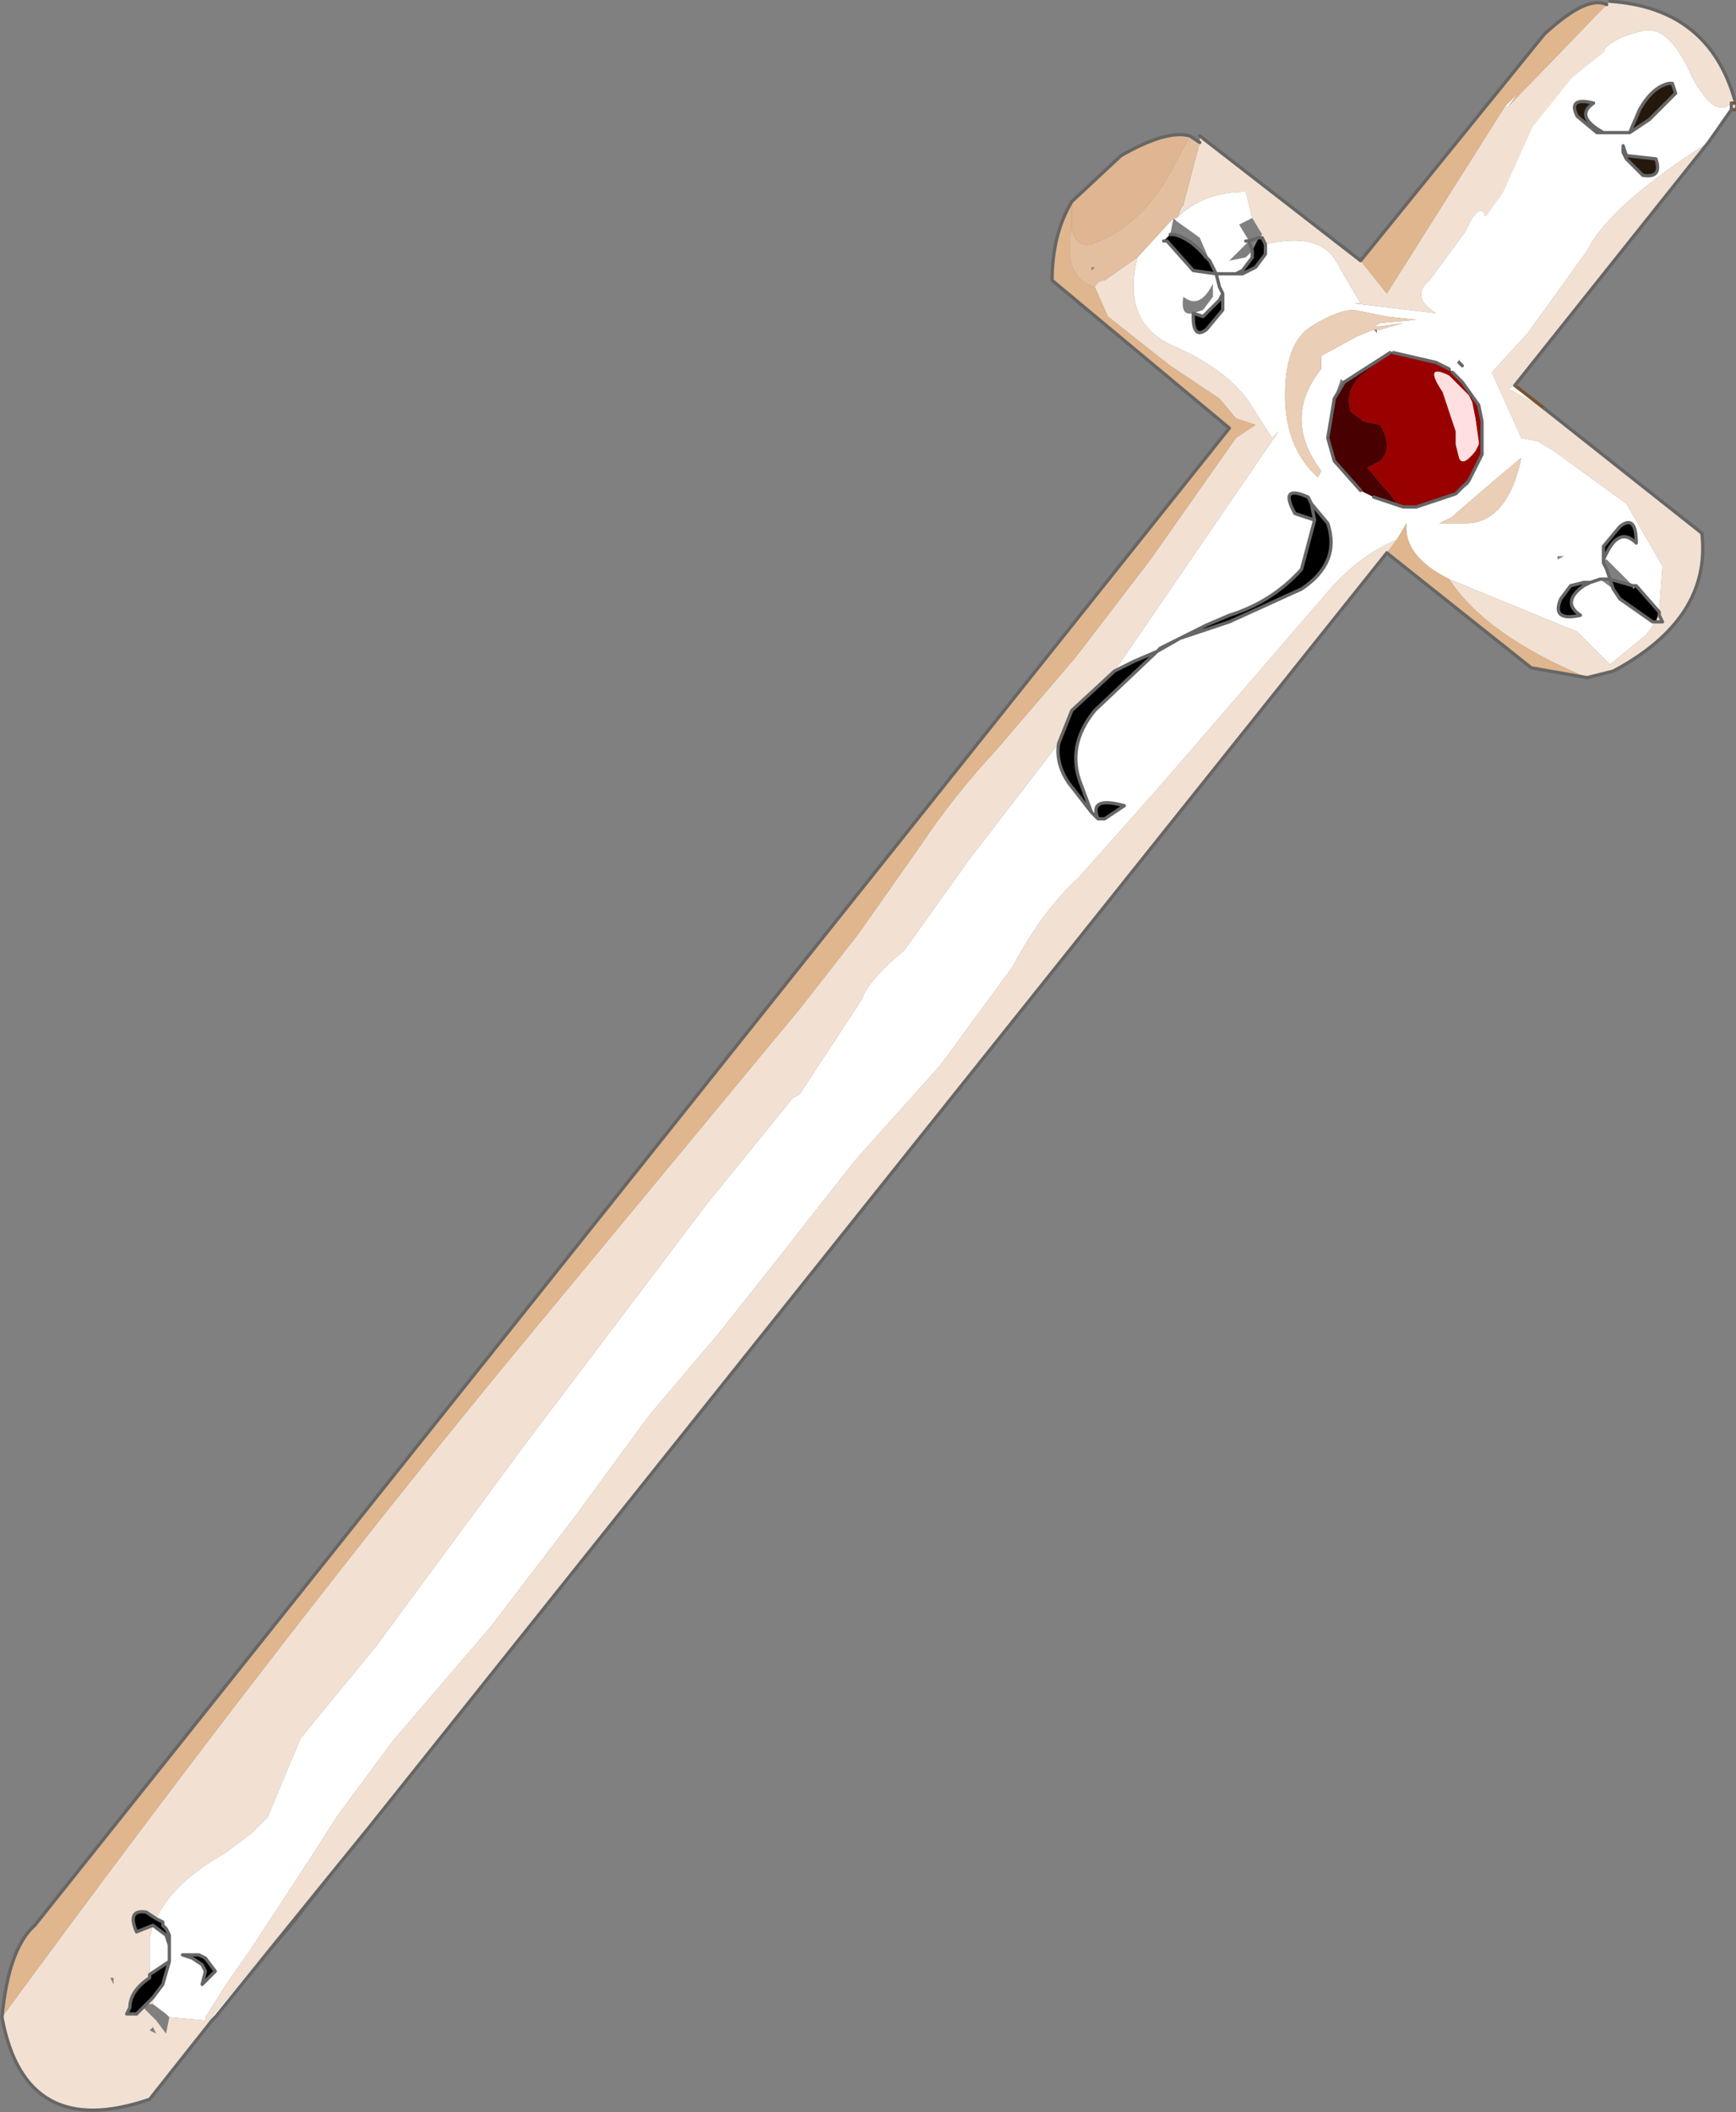 <svg viewBox="0 0 26.45 32.166" xmlns="http://www.w3.org/2000/svg" xmlns:xlink="http://www.w3.org/1999/xlink"><rect x="0" y="0" width="26.45" height="32.166" fill="#808080" stroke="none"/><use transform="translate(.03 .02)" width="26.4" height="32.1" xlink:href="#a"/><defs><use width="26.4" height="32.1" xlink:href="#b" id="a"/><g id="b"><path d="M29.4 1.55v.1h-.05l-.35.5q-1.5.95-1.85 1.65l-.9 1.25-.55.6.45 1 .25.05.25.15 1.1.8.55.95-.05.7-.35-.4h-.05.05l-.05.05V8.9l-.4-.4h-.05l.05-.1q.2-.4.45-.15 0-.45-.25-.25l-.25.3v.25l.05.1.05.15h-.15l.2.15.1.15.5.35h.05l-.15.2-.55.45-.5-.5-1.95-.8q-.7-.35-.65-.85l-.15.25q-.6.25-1.1.85L21.9 10.5 20.6 12l-1.2 1.35q-.55.5-1 1.35l-1.1 1.5-1.3 1.45-1.1 1.4-.95 1.2-1.1 1.3-1.1 1.5-1.3 1.7-1.5 1.75-.85 1.15-.35.55-.95 1.45-.35.5-.35.55v.05l-.55-.05-.05-.05-.2-.15v-.1l.15-.2.1-.35v-.4.4l-.3.2v.05-.6l.05-.2.2.15h.05l-.05-.1-.05-.05v-.05l-.1-.05q.25-.55 1.05-1l.4-.3.25-.25.5-1.2 1.15-1.4L10.95 22l2.8-3.7 1.3-1.6.1-.05.95-1.45q.1-.3.65-.75l1-1.4 1.35-1.75q-.05.3.15.6l.35.45-.15-.4q-.25-.6.2-1.15l.95-.9-.35.15-.3.15 2.5-3.65-.1.1L22 6.1q-.35-.5-1.15-.85T20.3 3.9l.55-.6h.05l.1-.2v.05l-.1.15q.4-.4 1.05-.4l.1.4-.2.1.15.25h-.05.05-.05.05l-.3.3.25-.05.1-.1v.1l-.15.2v.05l.2-.1.15-.2V3.7q.85-.2 1.1.3l.35.6h-.1l1.25.15q-.4-.25-.1-.5l.55-.75q.2-.45.3-.25l.25-.35.45-1 .6-.75.5-.4q.15-.2.6-.3.4-.1.75.7.35.65.6.4h.05m-3.35 4.3.45.35-.55-.3.1-.05M8.6 27.8l-.65.8-1.7 2.1-.05.05h-.05L8.6 27.8M27.8 2l.3-.2.4-.4-.05-.15h-.05q-.25.05-.45.4L27.8 2h-.4q-.45-.25-.15-.45-.4-.1-.25.2l.3.25h.5m-.1.3.05.1.25.25q.3.05.2-.25l-.45-.05-.05-.15.05.15-.05-.05v-.1h-.05.05v.1m1.65-.65v-.1.1m-3.4-.05h-.05l.2-.2-.15.2M21.6 4.55v-.1l-.05-.1-.05-.2h.4-.4l.05.2.05.1v.1h-.05l-.25.25-.15-.05v.05-.05l.15-.05.15-.2v-.25.05q-.2.4-.45.2-.05.3.15.25v.05q0 .35.2.2l.25-.3v-.15m0-.1-.05.1.05-.1m.6-.85h-.05.05m-.8.35-.15-.35-.35-.25-.05-.05-.05.25-.1.1h.05l.4.45.35.05-.1-.2m-.45 5.75-.35.2.35-.2.75-.25 1.1-.5q.6-.4.4-1l-.25-.3-.05-.1q-.45-.2-.2.25l.3.1-.2.75q-.45.5-1.1.7l-.35.15-.7.35-.05.05.05-.05.3-.15m.95-5.6-.1.05.1-.05M24 5l.35-.1-.35.05h-.15.05l.1-.05.55-.05-.45-.05-.5-.1q-.25 0-.65.25T22.55 6t.5 1.25l.05-.1q-.6-.8 0-1.55v-.2l.55-.3.25-.1.05.05V5H24m-.55.8-.05-.05-.1.3-.1.6.1.35.4.45.2.1.45.15h.2l.6-.2.2-.15V7.3l.2-.4v-.5l-.05-.25-.25-.35-.2-.2-.2-.1-.65-.15h-.05l-.7.45m1.75-.3.05.05-.05-.1v.05m-.1 2.35-.2.1h.45q.6-.05.8-1l-.3.25-.7.6-.05.05m1.7.6h-.1v.05l.1-.05m.3.45.1-.05h-.1.1l.15-.05-.15.05-.1.05v-.05l-.2.05-.15.2q-.15.35.3.25-.3-.2.05-.45m-7.3 3.55.3-.2q-.55-.15-.4.2h.1M5.9 29.8l-.15-.05h.15-.15l.15.05.15.1.05.1-.05.2.2-.2-.15-.2-.1-.05h-.1v.05m13.8-17.35-.1-.1.1.1m-14.2 17 .05.15-.05-.15" fill="#fff" fill-rule="evenodd" transform="translate(-3)"/><path d="M22.25 3.7v.15l-.15.2-.2.1V4.1l.15-.2v-.1l.1-.2h.05l.05.1m-.65.85v.15l-.25.3q-.2.15-.2-.2v-.05l.15.05.25-.25h.05m-.2-.6.1.2-.35-.05-.4-.45h-.05l.1-.1h.05q.25.05.5.35h-.05l.1.05m-1.45 6.25.3-.15.35-.15-.95.9q-.45.55-.2 1.15l.15.4-.35-.45q-.2-.3-.15-.6l.2-.5.65-.6m1-.5.4-.2.35-.15q.65-.2 1.1-.7l.2-.75-.3-.1q-.25-.45.2-.25l.05.1.25.3q.2.6-.4 1l-1.1.5-.75.25m2-2.05.05.25-.05-.25M27.9 8.9l.35.4-.05.15h-.05l-.5-.35-.1-.15-.05-.15.35.1v.05l.05-.05m-.5-.4v-.2l.25-.3q.25-.2.25.25-.25-.25-.45.15l-.05.1m-.3.4q-.35.25-.05.45-.45.1-.3-.25l.15-.2.2-.05v.05m-7.3 3.55h-.1q-.15-.35.4-.2l-.3.2M5.35 29.2l.1.05v.05l.05.05.05.1H5.5l-.2-.15-.25.1q-.15-.35.15-.3l.15.1m.2.65-.1.35-.15.2-.25.25H4.9l.05-.1q0-.25.3-.45v-.05l.3-.2m.35-.05v-.05H6l.1.05.15.2-.2.2.05-.2-.05-.1-.15-.1" fill-rule="evenodd" transform="translate(-3)"/><path d="M29.4 1.5v.05h-.05q-.25.25-.6-.4-.35-.8-.75-.7-.45.1-.6.3l-.5.4-.6.75-.45 1-.25.35q-.1-.2-.3.25l-.55.75q-.3.25.1.5L23.6 4.6h.1l-.35-.6q-.25-.5-1.1-.3l-.05-.1h-.05l.05-.05-.15-.25-.1-.4q-.65 0-1.05.4l.1-.15V3.1l.25-.95v-.1l2.45 1.9.4.5 1.8-2.85h.05l1.5-1.55.05-.05q1.5.1 1.9 1.5m-.4.65-2.95 3.7-.1.05.55.3 2.4 1.9q.15 1.3-1.35 2.1l-.4.1q-1.55-.65-2.1-1.5l1.95.8.5.5.55-.45.15-.2.05-.15.05-.7-.55-.95-1.1-.8-.25-.15-.25-.05-.45-1 .55-.6.9-1.25q.35-.7 1.85-1.65M24.1 8.4 8.6 27.8l-2.45 2.95h.05l.05-.05-.05.05-.95 1.2Q3.35 32.6 3 30.7q4.4-6 8.05-10.4l4.1-4.95.9-1.15.95-1.35q.5-.75 1.15-1.45l1.2-1.4 1.15-1.5 1.3-1.85.3-.2-.3-.1-.25-.3-.75-.5-.95-.75-.2-.45q.05-.1.15-.1l.5-.35q-.25 1 .55 1.35T22 6.1l.35.55.1-.1-2.5 3.65-.65.6-.2.5-1.35 1.75-1 1.4q-.55.45-.65.75l-.95 1.45-.1.05-1.3 1.6-2.8 3.7-2.25 3.05-1.15 1.4-.5 1.2-.25.25-.4.3q-.8.45-1.05 1l-.15-.1q-.3-.05-.15.3l.25-.1-.05.2v.6q-.3.2-.3.45l-.05.1h.15l.1-.1.2.2.15.2.05-.25.55.05v-.05l.35-.55.35-.5.95-1.45.35-.55.85-1.15 1.5-1.75 1.3-1.7 1.1-1.5 1.1-1.3.95-1.2 1.1-1.4 1.3-1.45 1.1-1.5q.45-.85 1-1.35L20.6 12l1.3-1.5 1.25-1.45q.5-.6 1.1-.85l-.15.2m4.1 1.05h.1l-.05-.1V9.3v.05l.05.1h-.1M5.3 30.4v.1h-.1l.1-.1m-.05.5.1.05-.05-.1-.05.05m-.55-.8h-.05l.05.1v.05-.15" fill="#f2e1d2" fill-rule="evenodd" transform="translate(-3)"/><path d="m27.15 10.3-.85-.15-2.2-1.75.15-.2.15-.25q-.05.5.65.85.55.85 2.1 1.5M3 30.7q.1-1.05.5-1.4L21.7 6.5 19 4.25q0-.7.3-1.2v.4q-.15.75.35.9l.2.45.95.75.75.5.25.3.3.1-.3.2-1.3 1.85-1.15 1.5-1.2 1.4q-.65.7-1.15 1.45l-.95 1.35-.9 1.15-4.1 4.95Q7.4 24.7 3 30.7M23.7 3.95 26.5.5q.65-.6.95-.45l-1.5 1.55.15-.2-.2.2-1.8 2.85-.4-.5" fill="#e0b68f" fill-rule="evenodd" transform="translate(-3)"/><path d="m25.35 6-.3-.3q-.4-.2-.1.25l.2.6v.2l.05.2q.05.15.25-.1l.05-.1V6.7l-.05-.35-.05-.25-.05-.1m-1.2-.65h.05l.65.15.2.1.2.2.25.35.05.25v.5l-.2.4-.2.2-.6.2h-.2l-.05-.05h-.05l-.1-.15-.1-.1-.25-.3.2-.1q.2-.2 0-.55l-.25-.05-.2-.15q-.1-.3.15-.55l.45-.35" fill="#900" fill-rule="evenodd" transform="translate(-3)"/><path d="m23.45 5.8.7-.45-.45.35q-.25.25-.15.55l.2.15.25.05q.2.35 0 .55l-.2.1.25.3.1.1.1.15h.05l.05.05-.45-.15-.2-.1-.4-.45-.1-.35.1-.6.15-.25" fill="#480000" fill-rule="evenodd" transform="translate(-3)"/><path d="m25.35 6 .05.1.05.25.05.35v.05l-.05.1q-.2.25-.25.1l-.05-.2v-.2l-.2-.6q-.3-.45.1-.25l.3.3" fill="#ffdfdf" fill-rule="evenodd" transform="translate(-3)"/><path d="m23.9 5-.25.1-.55.3v.2q-.6.75 0 1.55l-.05.1q-.5-.45-.5-1.25t.4-1.05.65-.25l.5.1.45.05-.55.05-.1.05h-.05.15l.35-.05L24 5h-.1m1.2 2.85.05-.05.7-.6.3-.25q-.2.95-.8 1h-.45l.2-.1" fill="#eaceb5" fill-rule="evenodd" transform="translate(-3)"/><path d="m19.3 3.05.75-.7q.7-.4 1.05-.3l-.35.65q-.45.75-1.15 1-.25.05-.3-.25v-.4" fill="#dfb691" fill-rule="evenodd" transform="translate(-3)"/><path d="m21.1 2.05.15.1-.25.95-.1.2h-.05l-.55.6-.5.35q-.1 0-.15.1-.5-.15-.35-.9.05.3.3.25.7-.25 1.15-1l.35-.65M19.6 4.1l.05-.05h-.05v.05" fill="#e3bf9f" fill-rule="evenodd" transform="translate(-3)"/><path d="m27.8 2 .15-.35q.2-.35.45-.4h.05l.05.15-.4.4-.3.2m-.4 0h-.1l-.3-.25q-.15-.3.25-.2-.3.2.15.45m.35.35.45.05q.1.3-.2.25l-.25-.25-.05-.1.05.05" fill="#24170b" fill-rule="evenodd" transform="translate(-3)"/><path d="m24.15 10.3-.85-.15-2.2-1.75M24.8 2l.15-.35q.2-.35.45-.4h.05l.05.15-.4.4-.3.2h-.5l-.3-.25q-.15-.3.25-.2-.3.2.15.45m.35.35.45.05q.1.3-.2.25l-.25-.25-.05-.1v-.1l.05.15m-5.5 1.35v.15l-.15.2-.2.1h-.4l.05.2.05.1v.25l-.25.3q-.2.15-.2-.2v-.05l.15.05.25-.25.05-.1m.55-.85h.05m-.05 0-.15.05.05.15m.2-.1-.05-.1m-.8.35.1.2-.35-.05-.4-.45h-.05m-.75 6.55.3-.15.35-.15.35-.2.4-.2.35-.15q.65-.2 1.1-.7l.2-.75-.3-.1q-.25-.45.2-.25l.05.1.25.3q.2.6-.4 1l-1.1.5-.75.25-.3.15-.05.05M19 3.65h-.05.05m-.1.45.15-.2v-.1m-.25.35.1-.05m-1.1-.55h.05q.25.05.5.35l.05.05m2.05 1.85.7-.45m.05 0 .65.15.2.1m.05.05.15.15.25.35.05.25v.5l-.2.4m-.2.2-.6.2h-.2l-.45-.15m-.2-.1L20.3 7l-.1-.35.1-.6.15-.25m1.8-.25-.05-.05M20 7.9l-.05-.25m4.9 1.25h.05l.35.4v.05l.05.1h-.1m-.35-.55-.35-.1.05.15.1.15.5.35h.05m-.8-.95v-.2l.25-.3q.25-.2.25.25-.25-.25-.45.15l-.05.1v.05l.05.1.05.15h-.15m-.25.05h.1l.15-.05m-.15.05-.1.05q-.35.25-.05.45-.45.1-.3-.25l.15-.2.2-.05M22.15 7.5l.2-.2m-5.4 2.9-.65.6-.2.5q-.05.3.15.6l.35.45-.15-.4q-.25-.6.2-1.15l.95-.9m-.8 2.55.3-.2q-.55-.15-.4.2h.1M2.35 29.2l.1.05v.05l.05.05.05.1v.4l-.1.35-.15.2-.25.25H1.9l.05-.1q0-.25.3-.45v-.05l.3-.2m-.25-.55-.25.1q-.15-.35.15-.3l.15.1M16.6 12.35l.1.1M2.9 29.75h-.15l.15.05m0-.05H3l.1.05.15.2-.2.2.05-.2-.05-.1-.15-.1m-.35-.2-.05-.15-.2-.15m.9 1.45.05-.05" fill="none" stroke="#666" stroke-linecap="round" stroke-linejoin="round" stroke-width=".05"/><path d="M26.4 1.65h-.05m-3.3 4.2.45.35m2.85-4.65h.05" fill="none" stroke="#77532f" stroke-linecap="round" stroke-linejoin="round" stroke-width=".05"/><path d="m22.6 3.25.25-.35.45-1 .6-.75.5-.4" fill="none" stroke="#f2e1d2" stroke-linecap="round" stroke-linejoin="round" stroke-width=".05"/><path d="m26.35 1.65-.35.5-2.95 3.7m.45.35 2.4 1.9q.15 1.3-1.35 2.1l-.4.1M21.1 8.4 5.6 27.8l-.65.8-.55.7-.3.35-.85 1.05-.05.05-.95 1.2Q.35 32.6 0 30.7q.1-1.05.5-1.4L18.7 6.5 16 4.25q0-.7.3-1.2l.75-.7q.7-.4 1.05-.3l.15.1m0-.1 2.45 1.9L23.5.5q.65-.6.95-.45M24.5 0q1.5.1 1.9 1.5m-.05.05v.1M4.95 28.6l-.85 1.05" fill="none" stroke="#666" stroke-linecap="round" stroke-linejoin="round" stroke-width=".05"/></g></defs></svg>